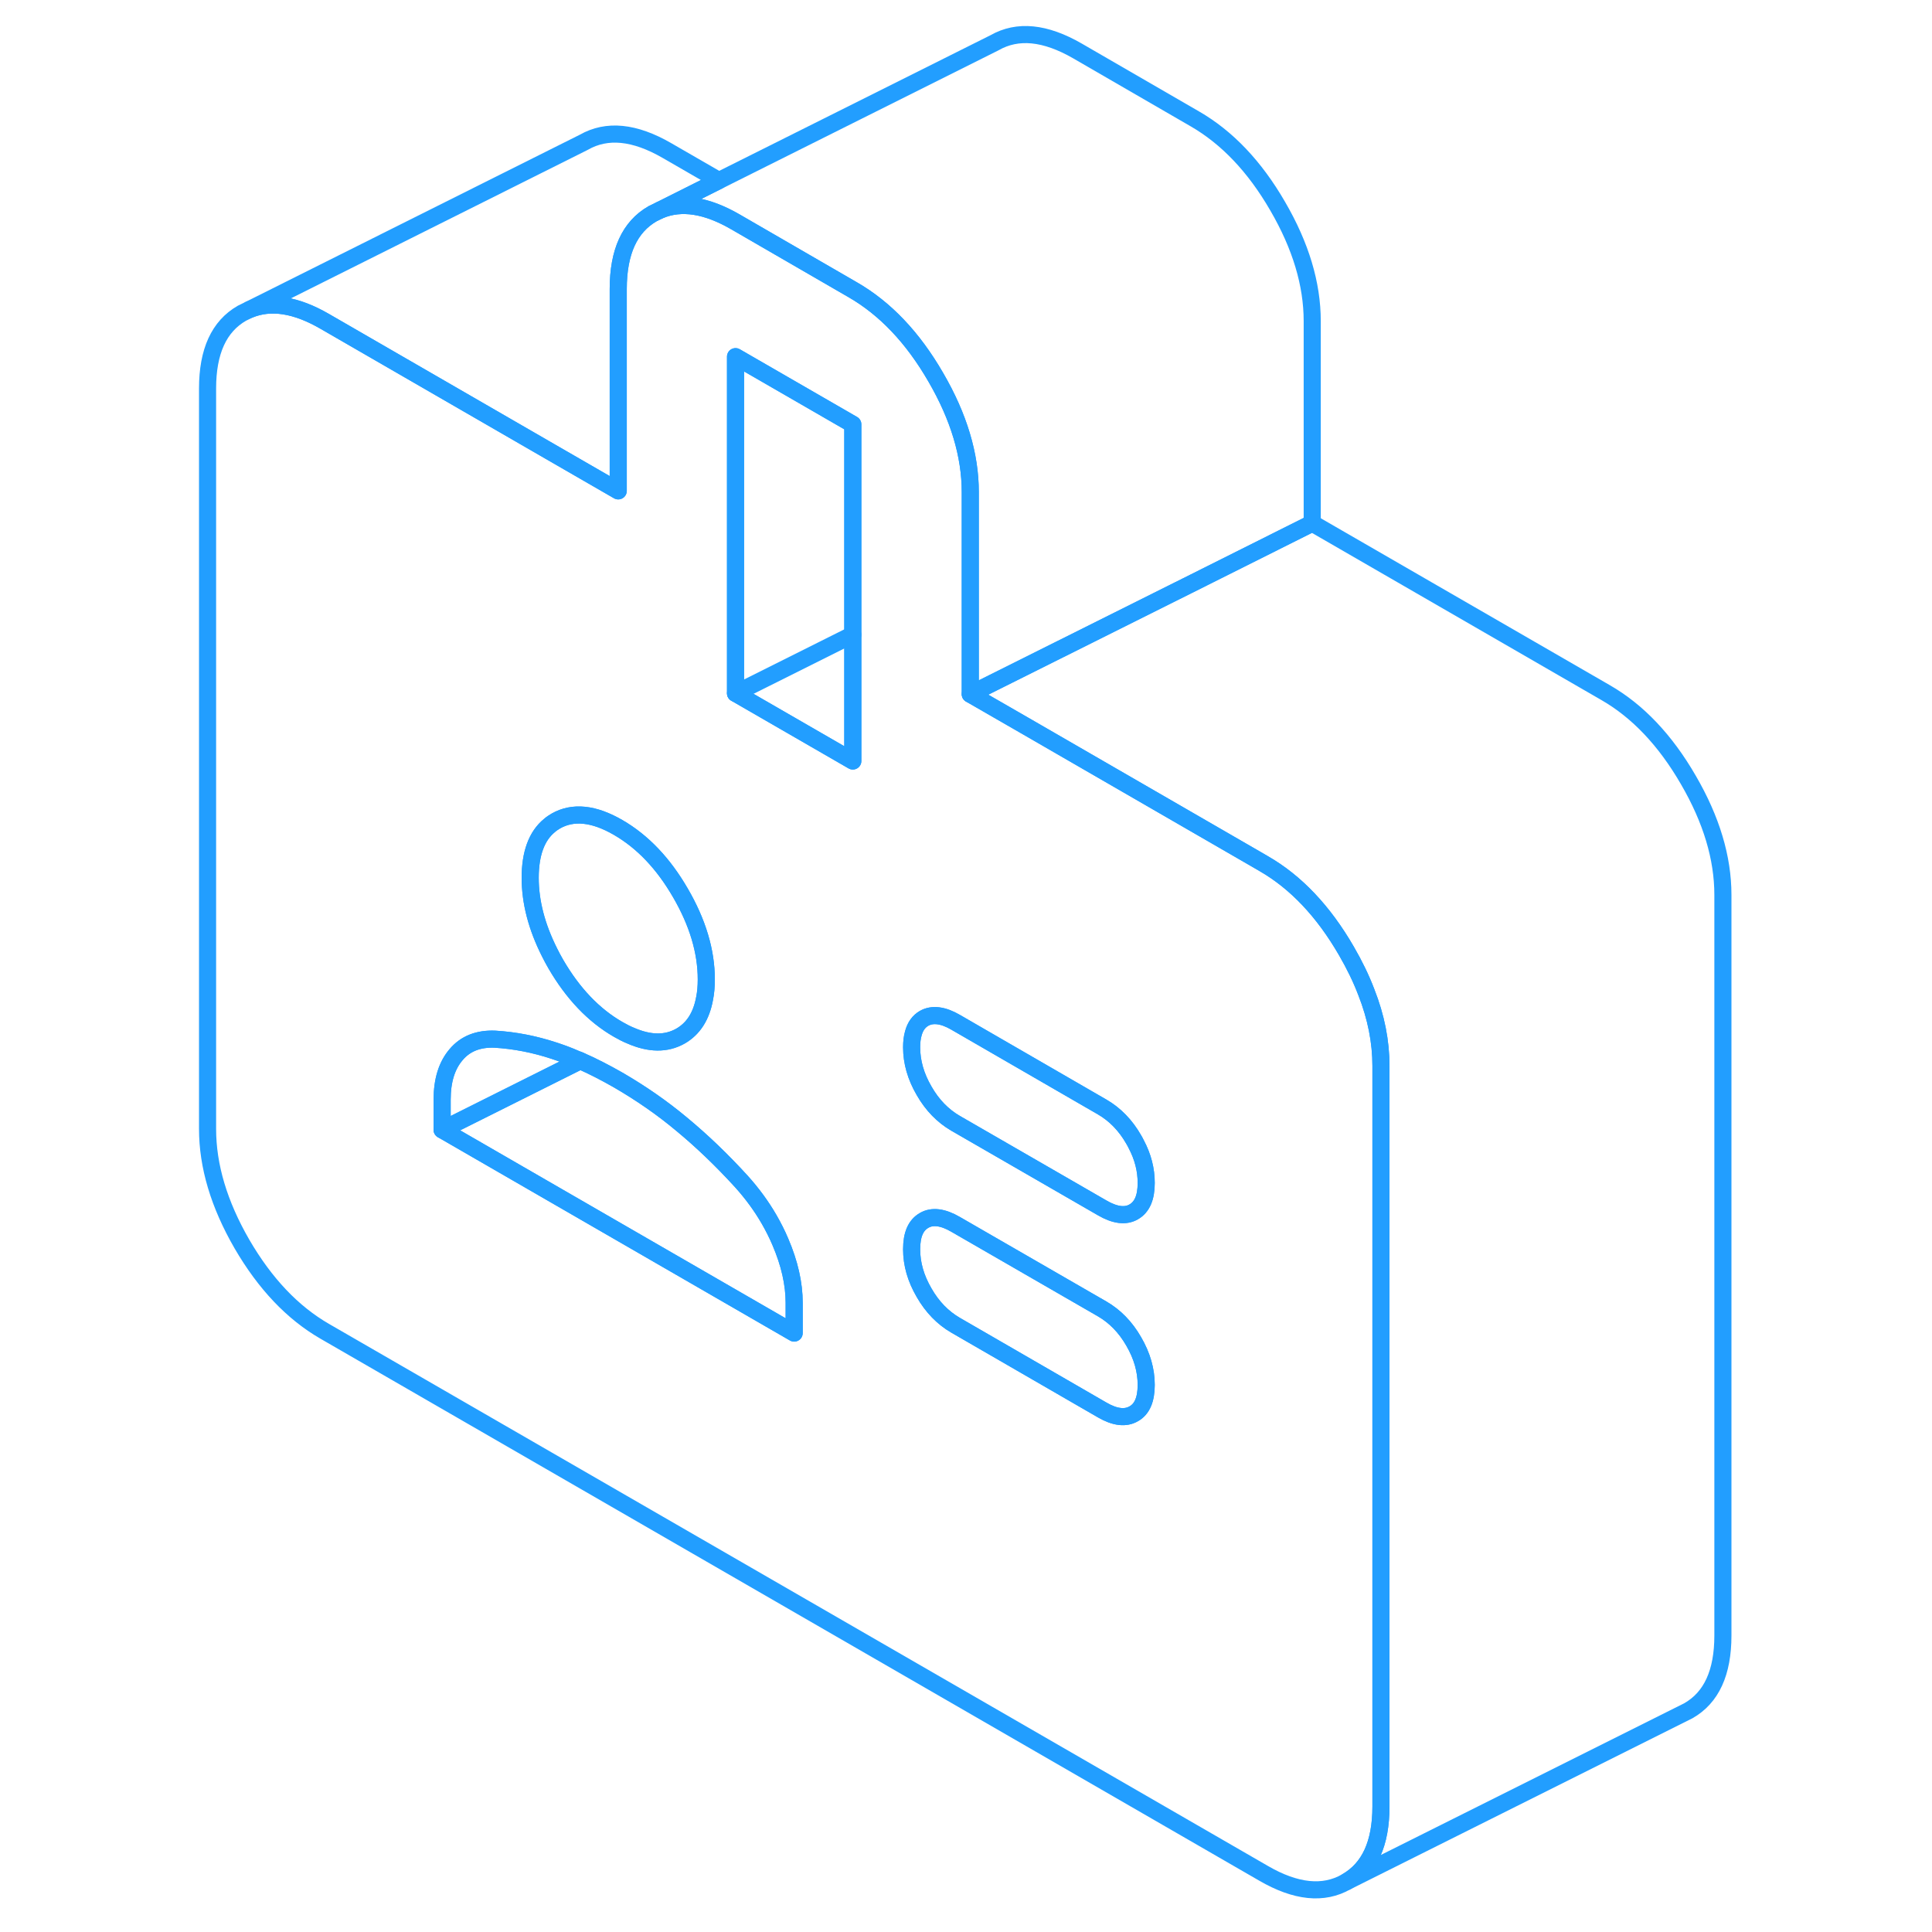 <svg width="48" height="48" viewBox="0 0 93 113" fill="none" xmlns="http://www.w3.org/2000/svg" stroke-width="1px" stroke-linecap="round" stroke-linejoin="round"><path d="M69.91 58.02C69.61 57.23 69.22 56.43 68.75 55.62C67.41 53.3 65.79 51.59 63.91 50.51L63.48 50.26L49.91 42.42L46.75 40.6V28.78C46.75 26.62 46.08 24.38 44.73 22.06C43.39 19.74 41.77 18.04 39.88 16.95L33.02 12.98C31.33 12 29.86 11.77 28.6 12.29L28.17 12.5C26.83 13.27 26.16 14.73 26.16 16.9V28.71L22.14 26.39L9 18.8C7.31 17.82 5.84 17.59 4.58 18.11L4.15 18.32C2.81 19.09 2.14 20.55 2.14 22.72V66.03C2.14 68.2 2.81 70.44 4.15 72.76C5.5 75.08 7.11 76.78 9 77.87L63.91 109.57C65.79 110.66 67.41 110.83 68.75 110.06C70.1 109.29 70.77 107.83 70.77 105.66V62.34C70.77 60.93 70.49 59.49 69.91 58.02ZM22.14 48.28C22.25 48.18 22.38 48.1 22.51 48.02C23.51 47.45 24.73 47.57 26.16 48.4C27.59 49.23 28.8 50.5 29.8 52.23C30.8 53.95 31.31 55.64 31.31 57.28C31.31 57.69 31.28 58.06 31.21 58.4C31.02 59.44 30.55 60.17 29.8 60.6C28.97 61.07 28 61.06 26.88 60.57C26.65 60.48 26.41 60.35 26.16 60.21C24.73 59.39 23.51 58.11 22.51 56.39C22.38 56.16 22.25 55.93 22.14 55.7C21.39 54.21 21.01 52.76 21.01 51.34C21.01 49.92 21.39 48.89 22.14 48.28ZM36.45 77.97L15.86 66.08V64.31C15.86 63.2 16.13 62.32 16.68 61.68C17.22 61.04 17.98 60.74 18.95 60.78C20.1 60.85 21.25 61.07 22.43 61.46C22.85 61.6 23.27 61.75 23.71 61.95C23.78 61.97 23.86 62 23.94 62.04C24.65 62.35 25.39 62.73 26.16 63.17C27.47 63.93 28.72 64.79 29.89 65.77C31.06 66.74 32.22 67.85 33.36 69.1C34 69.81 34.54 70.55 34.99 71.33C35.23 71.75 35.45 72.18 35.64 72.63C36.18 73.89 36.45 75.08 36.45 76.2V77.97ZM39.88 44.51L33.02 40.55V20.86L39.88 24.82V44.51ZM56.31 82.69C55.83 82.97 55.21 82.9 54.47 82.47L45.89 77.51C45.15 77.08 44.53 76.45 44.05 75.61C43.56 74.77 43.32 73.93 43.32 73.07C43.32 72.21 43.56 71.66 44.05 71.38C44.53 71.1 45.15 71.18 45.89 71.61L54.47 76.56C55.21 76.99 55.83 77.62 56.31 78.46C56.8 79.3 57.04 80.15 57.04 81C57.04 81.85 56.8 82.42 56.31 82.69ZM56.31 70.88C55.83 71.16 55.21 71.08 54.47 70.65L45.89 65.7C45.15 65.27 44.53 64.64 44.05 63.8C43.56 62.96 43.32 62.11 43.32 61.26C43.32 60.95 43.35 60.68 43.42 60.44C43.53 60.03 43.74 59.74 44.05 59.56C44.53 59.29 45.15 59.36 45.89 59.79L54.47 64.75C55.21 65.18 55.83 65.81 56.31 66.65C56.36 66.74 56.41 66.82 56.45 66.91C56.85 67.66 57.04 68.42 57.04 69.19C57.04 70.04 56.8 70.6 56.31 70.88Z" stroke="#229EFF" stroke-linejoin="round"/><path d="M57.04 69.19C57.04 70.04 56.8 70.6 56.31 70.88C55.83 71.16 55.21 71.08 54.47 70.65L45.89 65.7C45.15 65.27 44.53 64.64 44.05 63.8C43.56 62.96 43.32 62.11 43.32 61.26C43.32 60.95 43.35 60.68 43.42 60.44C43.53 60.03 43.74 59.74 44.05 59.56C44.53 59.29 45.15 59.36 45.89 59.79L54.47 64.75C55.21 65.18 55.83 65.81 56.31 66.65C56.36 66.74 56.41 66.82 56.45 66.91C56.85 67.66 57.04 68.42 57.04 69.19Z" stroke="#229EFF" stroke-linejoin="round"/><path d="M33.02 20.86V40.55L39.88 44.51V24.82L33.02 20.86Z" stroke="#229EFF" stroke-linejoin="round"/><path d="M57.04 81C57.04 81.85 56.8 82.42 56.31 82.69C55.83 82.97 55.21 82.9 54.47 82.47L45.89 77.51C45.15 77.08 44.53 76.45 44.05 75.61C43.56 74.77 43.32 73.93 43.32 73.07C43.32 72.21 43.56 71.66 44.05 71.38C44.53 71.1 45.15 71.18 45.89 71.61L54.47 76.56C55.21 76.99 55.83 77.62 56.31 78.46C56.8 79.3 57.04 80.15 57.04 81Z" stroke="#229EFF" stroke-linejoin="round"/><path d="M23.94 62.04L23.8 62.11L15.86 66.08V64.31C15.86 63.2 16.13 62.32 16.68 61.68C17.22 61.04 17.98 60.74 18.95 60.78C20.1 60.85 21.25 61.07 22.43 61.46C22.85 61.6 23.27 61.75 23.71 61.95C23.78 61.97 23.86 62 23.94 62.04Z" stroke="#229EFF" stroke-linejoin="round"/><path d="M36.45 76.2V77.97L15.86 66.08L23.8 62.11L23.94 62.04C24.65 62.35 25.39 62.73 26.16 63.17C27.47 63.93 28.72 64.79 29.89 65.77C31.06 66.74 32.22 67.85 33.36 69.1C34 69.81 34.54 70.55 34.99 71.33C35.23 71.75 35.45 72.18 35.64 72.63C36.18 73.89 36.45 75.08 36.45 76.2Z" stroke="#229EFF" stroke-linejoin="round"/><path d="M31.31 57.28C31.31 57.69 31.28 58.06 31.21 58.4C31.02 59.44 30.55 60.17 29.8 60.6C28.97 61.07 28 61.06 26.88 60.57C26.65 60.48 26.41 60.35 26.16 60.21C24.73 59.39 23.51 58.11 22.51 56.39C22.38 56.16 22.25 55.93 22.14 55.7C21.39 54.21 21.01 52.76 21.01 51.34C21.01 49.92 21.39 48.89 22.14 48.28C22.25 48.18 22.38 48.1 22.51 48.02C23.51 47.45 24.73 47.57 26.16 48.4C27.59 49.23 28.8 50.5 29.8 52.23C30.8 53.95 31.31 55.64 31.31 57.28Z" stroke="#229EFF" stroke-linejoin="round"/><path d="M90.77 52.34V95.66C90.77 97.83 90.1 99.29 88.75 100.06L68.75 110.06C70.1 109.29 70.77 107.83 70.77 105.66V62.34C70.77 60.93 70.49 59.49 69.91 58.02C69.61 57.23 69.22 56.43 68.75 55.62C67.41 53.3 65.79 51.59 63.91 50.51L63.48 50.26L49.91 42.42L46.75 40.6L48.09 39.93L59.44 34.26L59.88 34.04L66.75 30.6L83.91 40.51C85.79 41.59 87.41 43.3 88.75 45.62C90.1 47.94 90.77 50.18 90.77 52.34Z" stroke="#229EFF" stroke-linejoin="round"/><path d="M32.05 10.56L28.6 12.29L28.17 12.5C26.83 13.27 26.16 14.73 26.16 16.9V28.71L22.14 26.39L9 18.8C7.31 17.82 5.84 17.59 4.58 18.11L24.15 8.32C25.5 7.55 27.11 7.71 29 8.8L32.05 10.56Z" stroke="#229EFF" stroke-linejoin="round"/><path d="M39.88 37.12L33.02 40.55" stroke="#229EFF" stroke-linejoin="round"/><path d="M66.75 18.78V30.6L59.88 34.04L59.44 34.26L48.09 39.93L46.75 40.6V28.78C46.75 26.62 46.08 24.38 44.73 22.06C43.39 19.74 41.77 18.04 39.88 16.95L33.02 12.98C31.33 12 29.86 11.77 28.6 12.29L32.05 10.56L48.17 2.5C49.52 1.73 51.13 1.89 53.02 2.98L59.88 6.95C61.77 8.04 63.39 9.74 64.73 12.06C66.08 14.38 66.75 16.62 66.75 18.78Z" stroke="#229EFF" stroke-linejoin="round"/></svg>